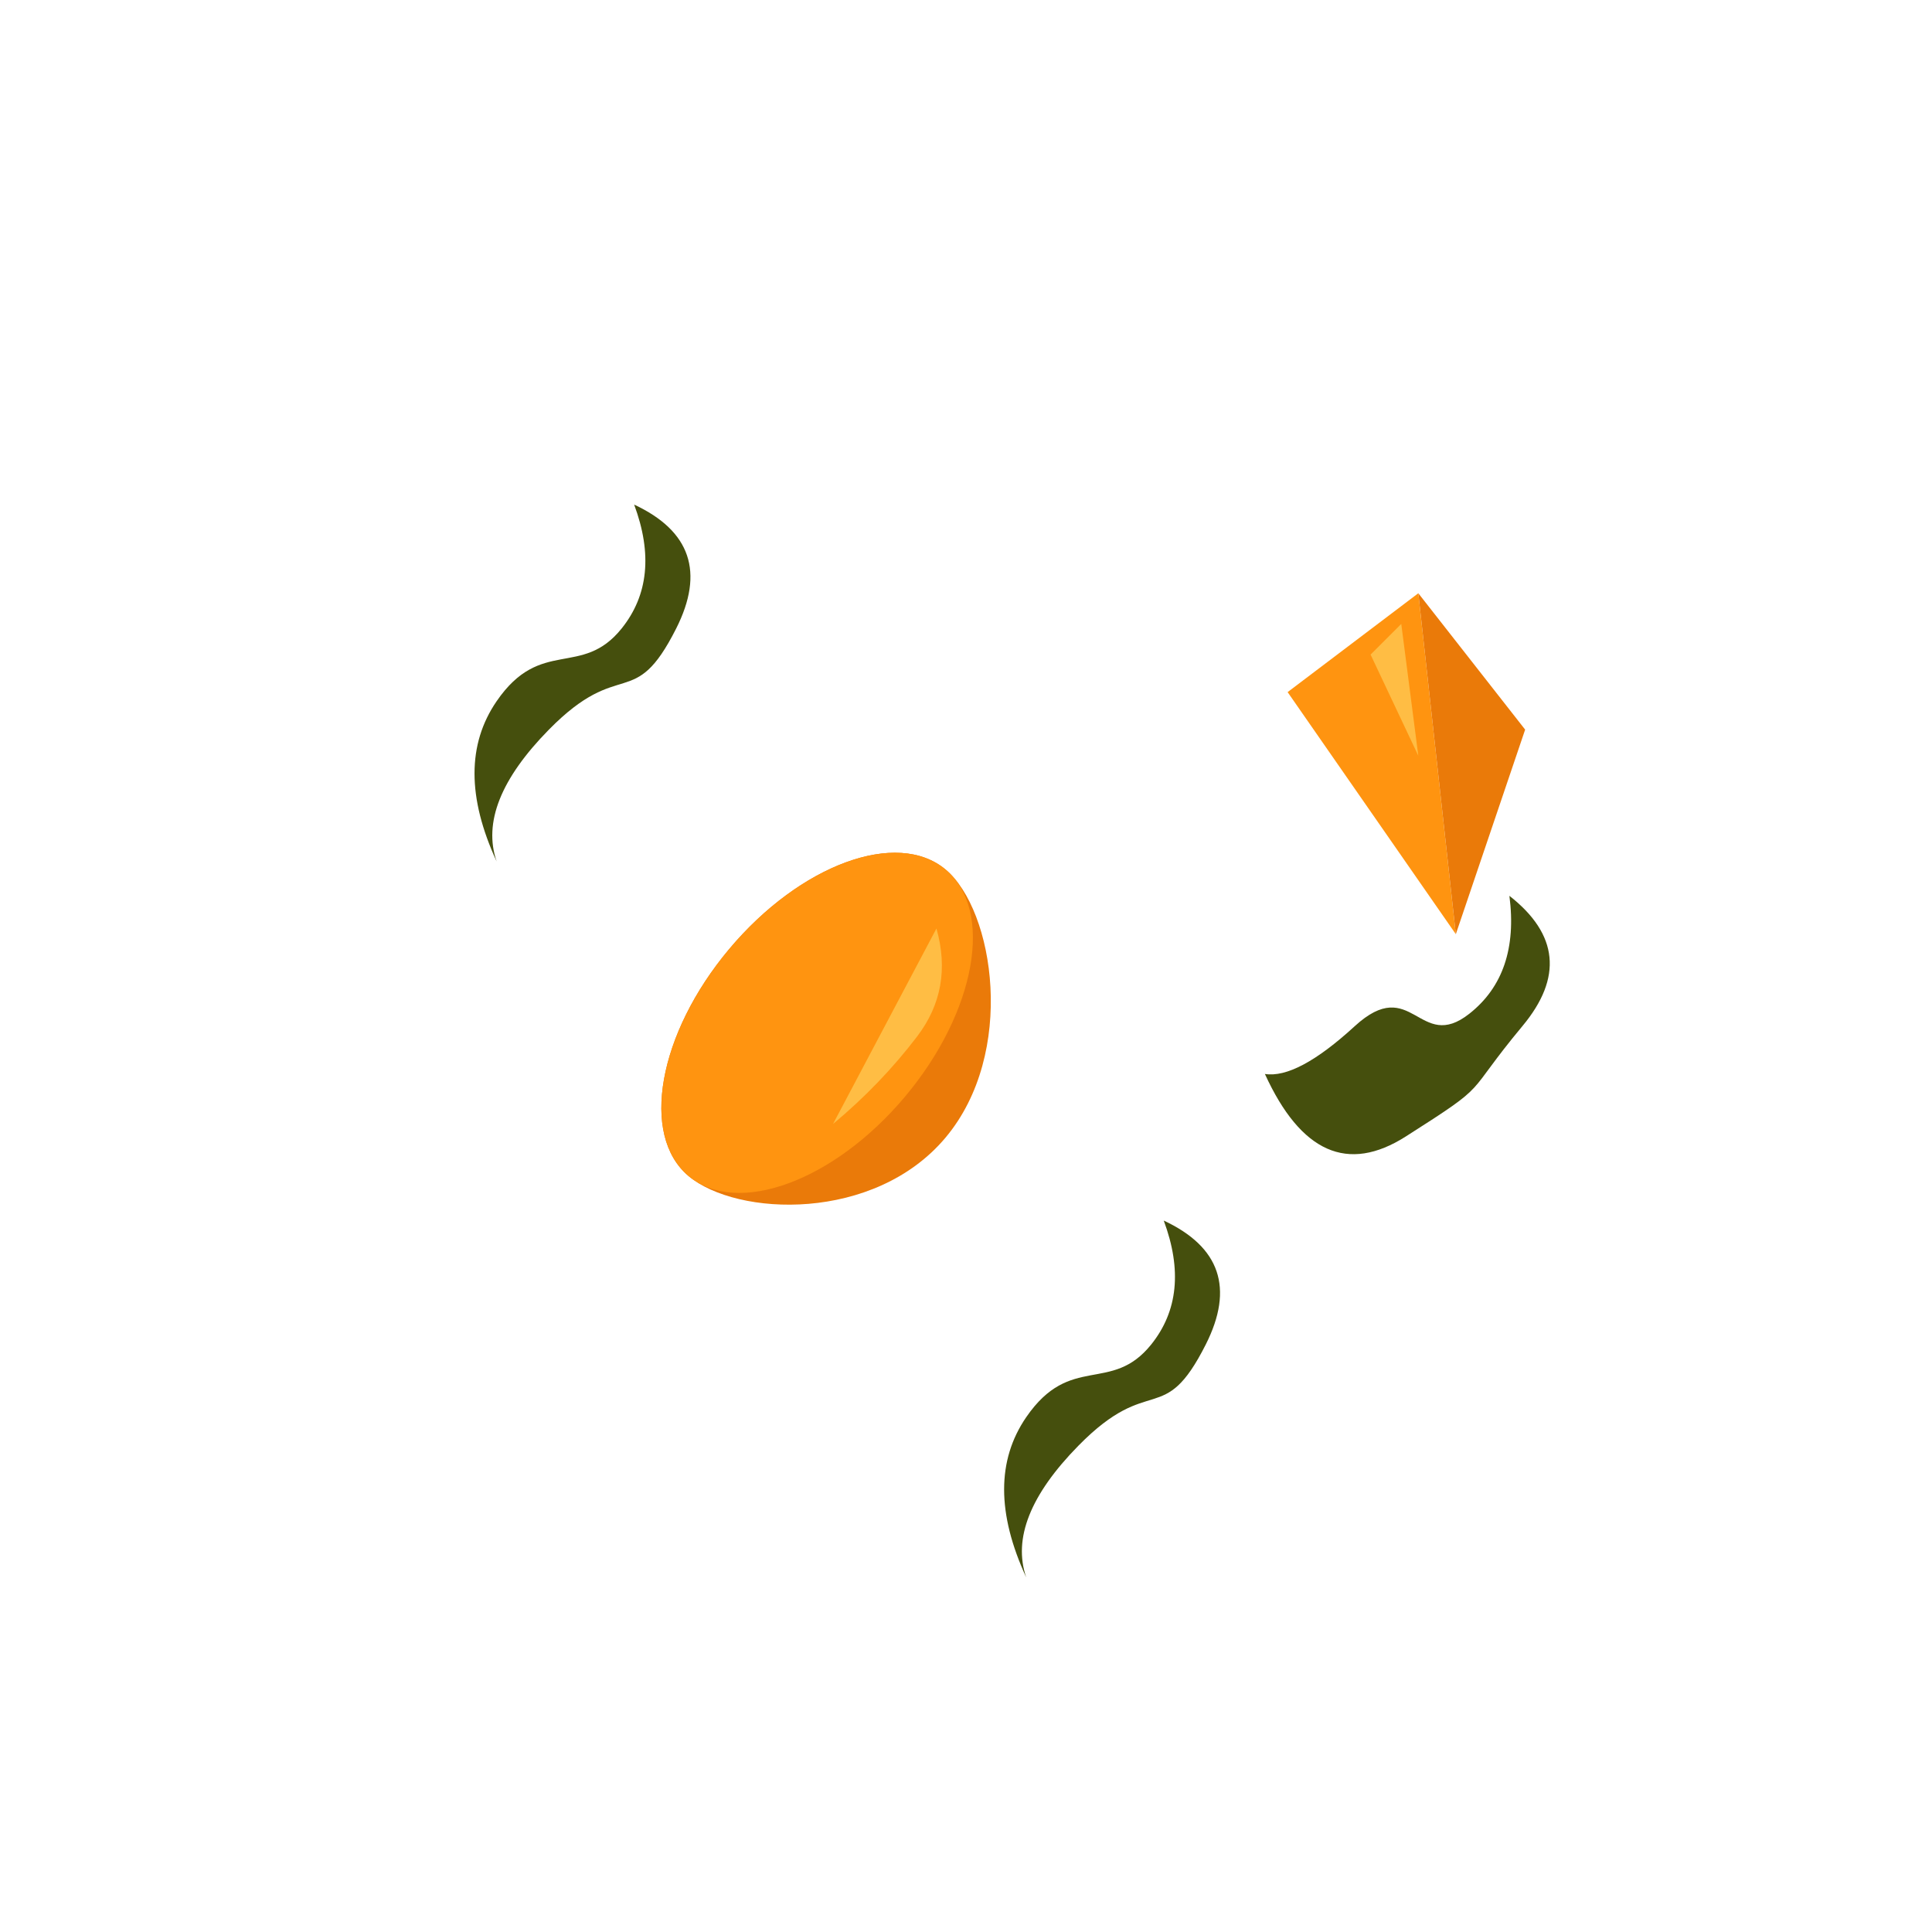 <?xml version="1.0" encoding="UTF-8"?>
<svg width="850px" height="850px" viewBox="0 0 850 850" version="1.1" xmlns="http://www.w3.org/2000/svg" xmlns:xlink="http://www.w3.org/1999/xlink">
    <title>soup4</title>
    <g id="Page-4" stroke="none" stroke-width="1" fill="none" fill-rule="evenodd">
        <g id="Group-21" transform="translate(208.769, 222)">
            <g id="Group-20">
                <g id="Group-18" transform="translate(55.278, 128)">
                    <path d="M92.5,196.113 C120.39,196.113 168.242,159.082 168.242,110.48 C168.242,61.879 120.39,20.113 92.5,20.113 C64.61,20.113 42,59.512 42,108.113 C42,156.714 64.61,196.113 92.5,196.113 Z" id="Oval" fill="#EA7A09" transform="translate(105.121, 108.113) rotate(40) translate(-105.121, -108.113) "></path>
                    <ellipse id="Oval" fill="#FF9410" transform="translate(95.453, 100) rotate(40) translate(-95.453, -100) " cx="95.453" cy="100" rx="50.5" ry="88"></ellipse>
                </g>
                <g id="Group-19" transform="translate(357.731, 39)">
                    <polygon id="Path-5" fill="#FF9410" points="74 150 0 43.5 57.5 0"></polygon>
                    <polygon id="Path-5" fill="#EA7A09" points="74 150 104.5 60 57.5 0"></polygon>
                </g>
                <path d="M9.731,157 C-3.244,128.888 -3.244,105.388 9.731,86.5 C29.193,58.167 47.122,76.456 64.731,54.5 C76.471,39.863 78.304,21.696 70.231,0 C95.047,11.592 101.213,29.758 88.731,54.5 C70.008,91.612 64.557,66.623 32.731,99 C11.514,120.585 3.847,139.918 9.731,157 Z" id="Path-18" fill="#454F0D"></path>
                <path d="M242.731,472 C229.756,443.888 229.756,420.388 242.731,401.5 C262.193,373.167 280.122,391.456 297.731,369.5 C309.471,354.863 311.304,336.696 303.231,315 C328.047,326.592 334.213,344.758 321.731,369.5 C303.008,406.612 297.557,381.623 265.731,414 C244.514,435.585 236.847,454.918 242.731,472 Z" id="Path-18" fill="#454F0D"></path>
                <path d="M354.643,264.043 C364.177,263.367 375.432,253.584 388.407,234.696 C407.869,206.363 418.722,239.934 436.331,217.978 C448.071,203.341 449.904,185.174 441.831,163.478 C466.647,175.07 472.814,193.237 460.331,217.978 C441.608,255.09 453.066,244.514 421.24,276.891 C400.023,298.476 377.824,294.193 354.643,264.043 Z" id="Path-18" fill="#454F0D" transform="translate(410.62, 226.939) rotate(13) translate(-410.62, -226.939) "></path>
            </g>
            <path d="M203.231,186.5 L157.731,272.5 C171.731,260.833 184.064,248 194.731,234 C205.398,220 208.231,204.167 203.231,186.5 Z" id="Path-34" fill="#FFBD44"></path>
            <path d="M407.731,52.5 L394.231,66 C408.231,95.667 415.231,110.5 415.231,110.5 C415.231,110.5 412.731,91.167 407.731,52.5 Z" id="Path-34" fill="#FFBD44"></path>
        </g>
    </g>
</svg>